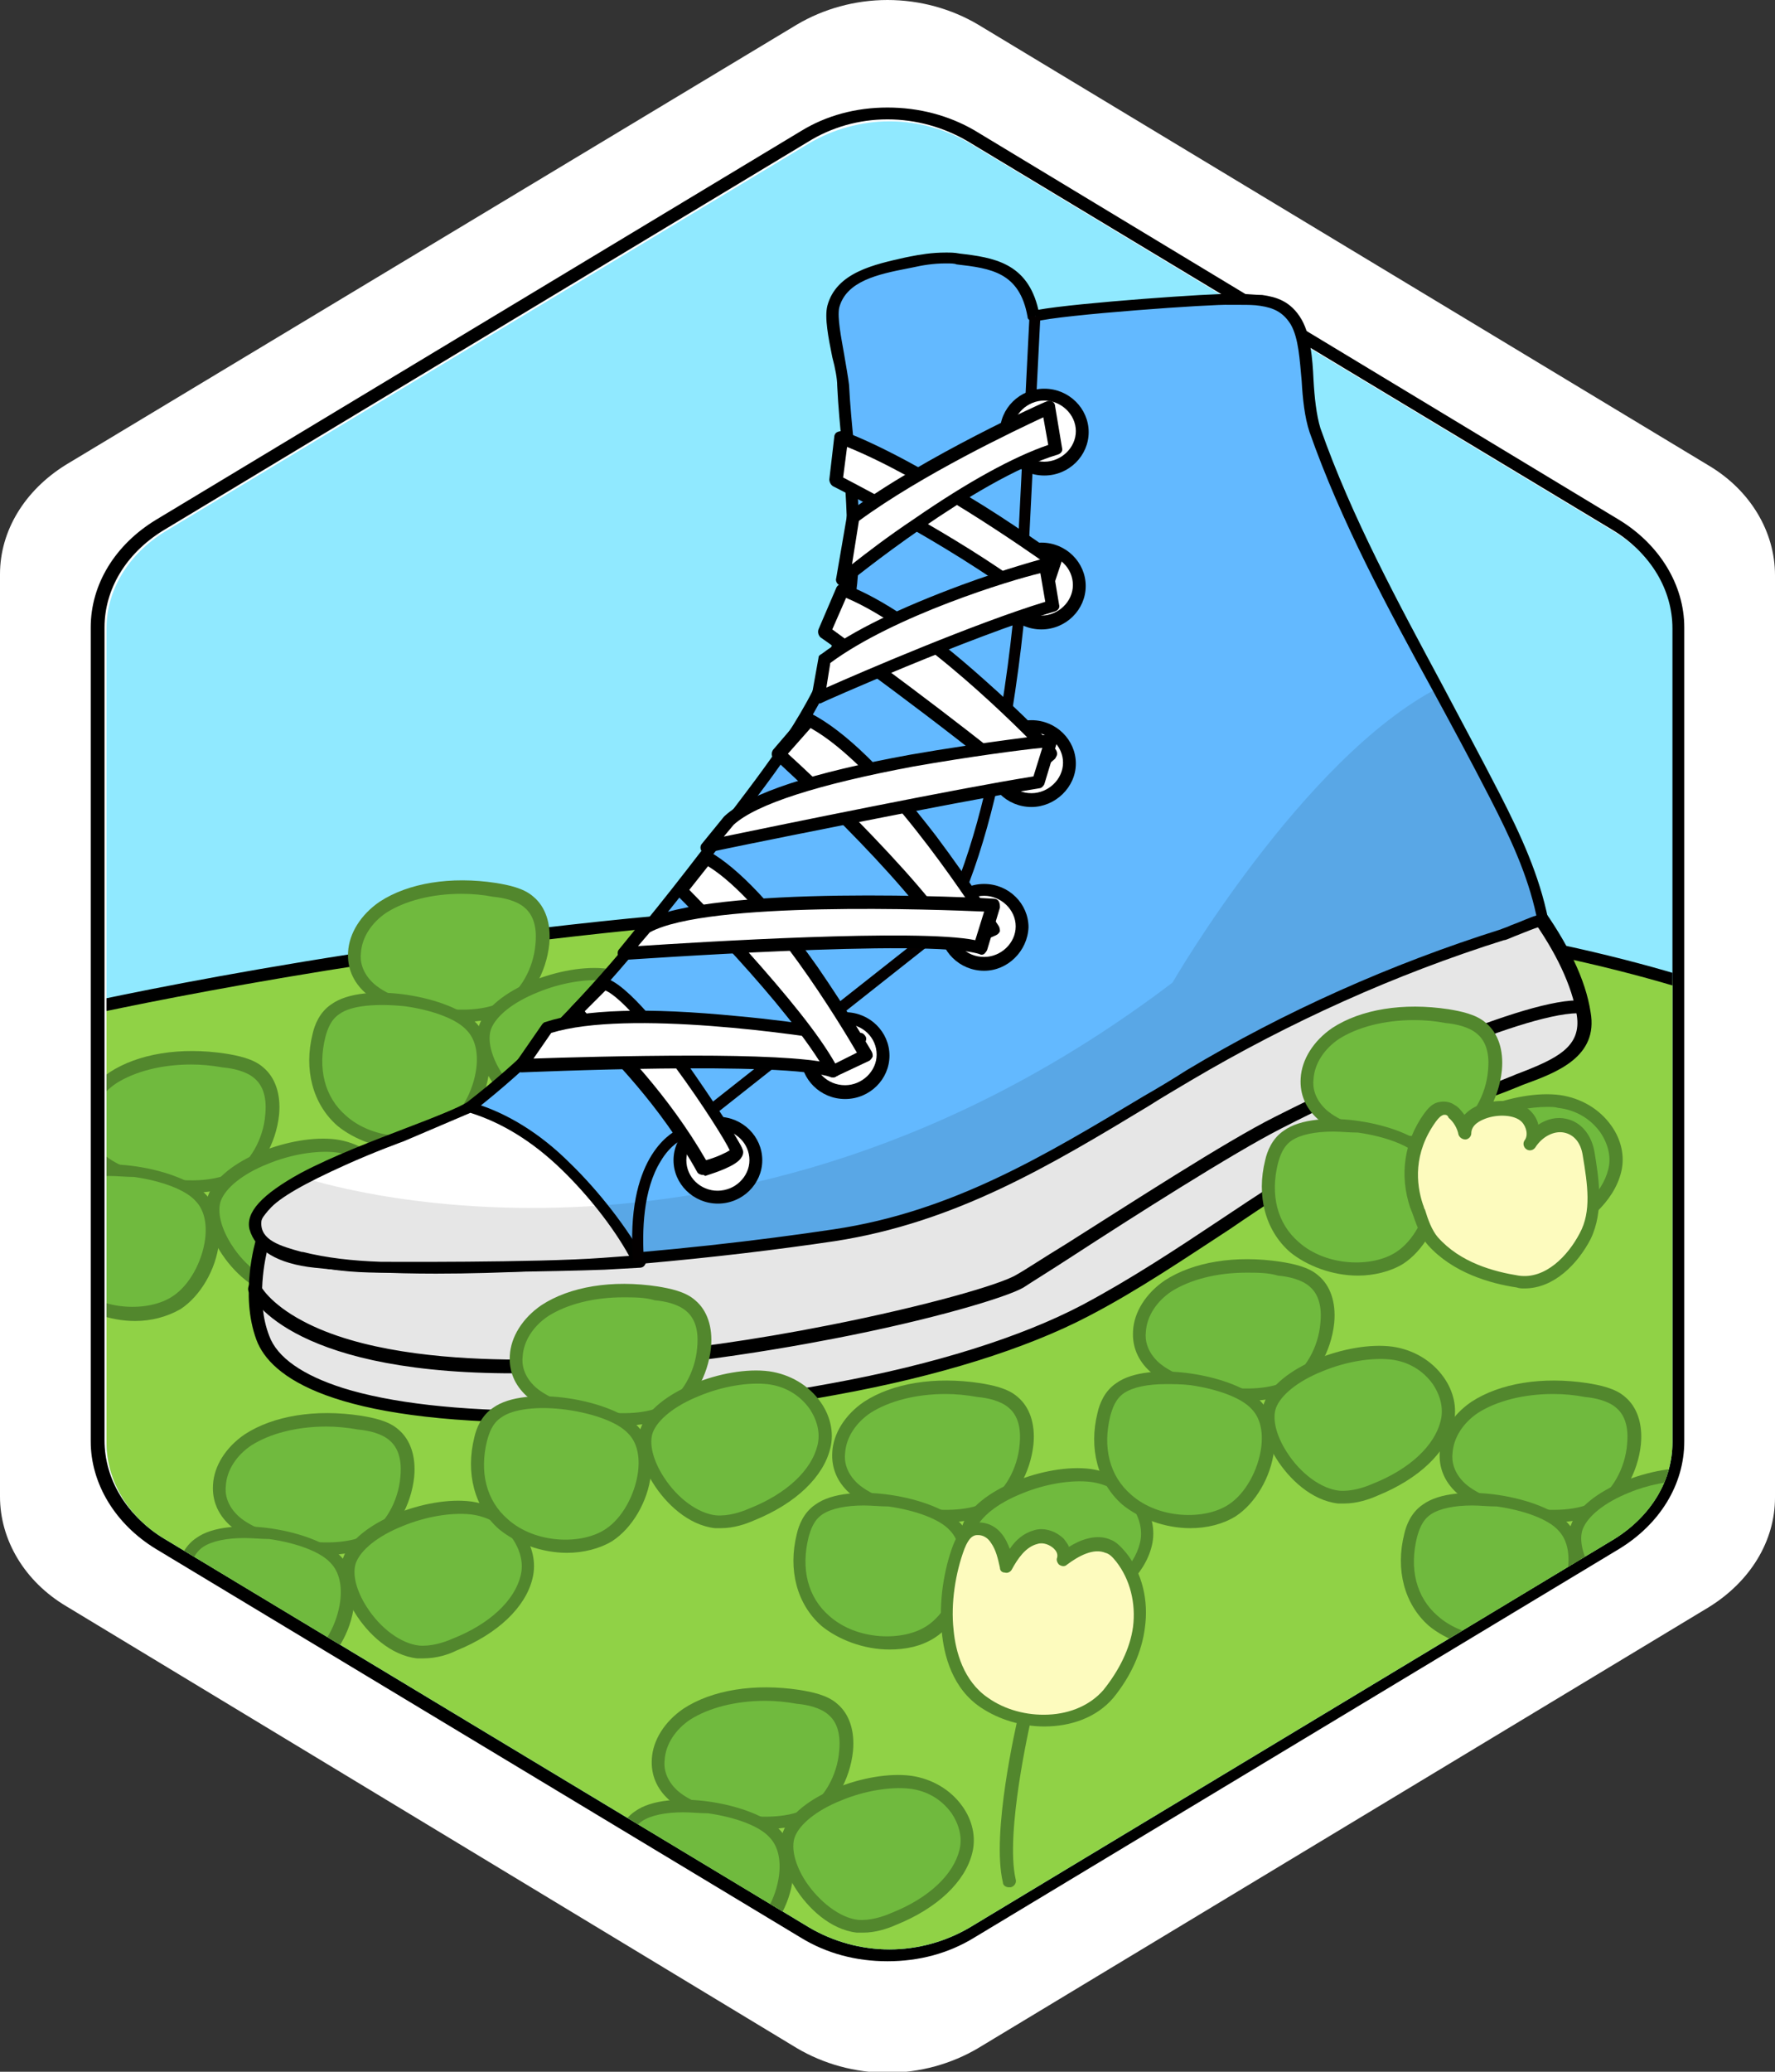 <?xml version="1.0" encoding="utf-8"?>
<!-- Generator: Adobe Illustrator 26.5.0, SVG Export Plug-In . SVG Version: 6.00 Build 0)  -->
<svg version="1.1" id="레이어_5" xmlns="http://www.w3.org/2000/svg" xmlns:xlink="http://www.w3.org/1999/xlink" x="0px"
	 y="0px" viewBox="0 0 180 210" style="enable-background:new 0 0 180 210;" xml:space="preserve">
<rect x="0" y="0" width="180" height="210" fill="#333333" stroke="none"/>
<g>
	<g>
		<defs>
			<path id="SVGID_1_" d="M99.2,2.5l74.1,44.7c4.2,2.5,6.7,6.7,6.7,11.1v93.5c0,4.4-2.5,8.5-6.7,11.1l-74.1,44.7
				c-2.7,1.6-5.9,2.5-9.2,2.5c-3.3,0-6.5-0.9-9.2-2.5L6.7,162.8c-4.2-2.5-6.7-6.7-6.7-11.1V58.2c0-4.4,2.5-8.5,6.7-11.1L80.8,2.5
				C83.5,0.9,86.7,0,90,0C93.3,0,96.5,0.9,99.2,2.5z"/>
		</defs>
		<use xlink:href="#SVGID_1_"  style="overflow:visible;fill-rule:evenodd;clip-rule:evenodd;fill:#FFFFFF;"/>
		<clipPath id="SVGID_00000016062824947337680950000003736806815562780854_">
			<use xlink:href="#SVGID_1_"  style="overflow:visible;"/>
		</clipPath>
	</g>
	<path d="M90,12.1c2.9,0,5.7,0.8,8.1,2.2l65.4,39.4c3.7,2.2,5.9,5.9,5.9,9.8v82.5c0,3.9-2.2,7.5-5.9,9.8l-65.4,39.4
		c-2.4,1.4-5.2,2.2-8.1,2.2c-2.9,0-5.7-0.8-8.1-2.2l-65.4-39.4c-3.7-2.2-5.9-5.9-5.9-9.8V63.6c0-3.9,2.2-7.5,5.9-9.8l65.4-39.4
		C84.3,12.9,87.1,12.1,90,12.1 M90,10.9c-3.2,0-6.2,0.8-8.8,2.4L15.8,52.7c-4.1,2.5-6.6,6.5-6.6,10.9v82.5c0,4.3,2.5,8.4,6.6,10.9
		l65.4,39.4c2.6,1.6,5.6,2.4,8.8,2.4c3.2,0,6.2-0.8,8.8-2.4l65.4-39.4c4.1-2.5,6.6-6.5,6.6-10.9V63.6c0-4.3-2.5-8.4-6.6-10.9
		L98.8,13.2C96.2,11.7,93.2,10.9,90,10.9L90,10.9z"/>
	<g>
		<path style="fill:#70BA3E;" d="M127.3,131.5c-0.9-0.7-2.2-1.1-3.5-1.3c-3.9-0.6-8.3-0.2-11.3,1.8s-4,5.9-1.4,8.2
			c2.7,2.4,10.2,3.9,13.9,1.9C128.2,140.3,130.1,133.8,127.3,131.5z"/>
		<path style="fill:#52872D;" d="M120.4,143.6c-3.7,0-7.8-1.2-9.8-3c-1.2-1.1-1.8-2.5-1.7-4.1c0.1-1.9,1.3-3.8,3.2-5.1
			c2.9-1.9,7.2-2.6,11.8-1.9c1.2,0.2,2.8,0.5,3.8,1.4v0c1.2,1,1.8,2.7,1.6,4.8c-0.3,2.9-1.9,5.7-4,6.8
			C123.9,143.3,122.2,143.6,120.4,143.6z M120.4,130.6c-3,0-5.7,0.7-7.6,1.9c-1.5,1-2.5,2.5-2.6,4.1c-0.1,0.8,0.1,2,1.3,3.1
			c2.6,2.3,9.8,3.6,13.1,1.8c1.7-0.9,3.1-3.3,3.3-5.8c0.1-1,0.1-2.7-1.1-3.7c-0.8-0.7-2.1-1-3.2-1.1
			C122.5,130.7,121.4,130.6,120.4,130.6z"/>
	</g>
	<g>
		<path style="fill:#70BA3E;" d="M107.6,142.3c-1,0.7-1.4,1.7-1.6,2.7c-0.8,3-0.3,6.4,2.3,8.7c2.6,2.3,7.7,3.1,10.7,1.1
			c3.1-2.1,5-7.8,2.5-10.6C119.1,141.6,110.6,140.2,107.6,142.3z"/>
		<path style="fill:#52872D;" d="M114.7,156.6c-2.6,0-5.2-1-6.9-2.4c-2.5-2.2-3.4-5.7-2.5-9.3c0.2-0.9,0.7-2.2,1.9-3l0,0
			c3.3-2.4,12.2-0.8,14.7,1.9c1.1,1.2,1.5,2.9,1.3,4.9c-0.3,2.7-1.9,5.4-3.9,6.7C117.9,156.2,116.3,156.6,114.7,156.6z M112.1,141.9
			c-1.8,0-3.3,0.3-4.2,0.9l0,0c-0.9,0.6-1.2,1.6-1.4,2.3c-0.8,3.2-0.1,6.1,2.1,8c2.8,2.5,7.5,2.6,9.9,1c1.7-1.1,3-3.5,3.3-5.8
			c0.2-1.6-0.1-3-1-3.9c-1-1.1-3.4-2-6.2-2.4C113.8,142,112.9,141.9,112.1,141.9z"/>
	</g>
	<g>
		<path style="fill:#70BA3E;" d="M129.7,153.4c1.3,0.1,2.6-0.3,3.8-0.7c3.5-1.4,6.6-3.9,7.3-6.9s-1.8-6.5-5.7-7
			c-4.1-0.5-11.1,2-12.3,5.3C121.7,147.1,125.6,153,129.7,153.4z"/>
		<path style="fill:#52872D;" d="M130.2,154.1c-0.2,0-0.4,0-0.6,0c-2.7-0.3-5-2.5-6.3-4.6c-1.3-2.1-1.8-4.2-1.2-5.6
			c1.3-3.6,8.5-6.3,13-5.7c2.1,0.3,4,1.4,5.2,3.1c1,1.4,1.4,3.1,1,4.7c-0.7,2.9-3.5,5.6-7.7,7.3
			C132.8,153.7,131.6,154.1,130.2,154.1z M133.9,139.4c-1.7,0-3.9,0.4-5.8,1.2c-2.5,1-4.2,2.4-4.7,3.7c-0.4,1.1,0,2.8,1.1,4.5
			c1.4,2.2,3.5,3.8,5.3,4c1.2,0.1,2.5-0.3,3.4-0.7c3.8-1.5,6.3-3.9,6.9-6.4c0.3-1.2,0-2.5-0.8-3.7c-1-1.4-2.5-2.3-4.3-2.5
			C134.6,139.4,134.3,139.4,133.9,139.4z"/>
	</g>
	<path style="fill:#52872D;" d="M150.7,140.8c-0.2,0-0.5-0.1-0.6-0.4c-2.7-5.2-0.1-11.3,0-11.6c0.1-0.3,0.5-0.5,0.9-0.3
		c0.3,0.1,0.5,0.5,0.3,0.8c0,0.1-2.4,5.9,0,10.5c0.2,0.3,0,0.7-0.3,0.9C150.9,140.8,150.8,140.8,150.7,140.8z"/>
	<g>
		<defs>
			<path id="SVGID_00000076563931057838508610000000731457782461269412_" d="M98.3,14.5l65.4,39.4c3.7,2.2,5.9,5.9,5.9,9.8v82.5
				c0,3.9-2.2,7.5-5.9,9.8l-65.4,39.4c-2.4,1.4-5.2,2.2-8.1,2.2c-2.9,0-5.7-0.8-8.1-2.2l-65.4-39.4c-3.7-2.2-5.9-5.9-5.9-9.8V63.7
				c0-3.9,2.2-7.5,5.9-9.8l65.4-39.4c2.4-1.4,5.2-2.2,8.1-2.2C93.1,12.3,95.9,13.1,98.3,14.5z"/>
		</defs>
		<clipPath id="SVGID_00000150087852709817468640000006263315274692479117_">
			<use xlink:href="#SVGID_00000076563931057838508610000000731457782461269412_"  style="overflow:visible;"/>
		</clipPath>
		
			<path style="clip-path:url(#SVGID_00000150087852709817468640000006263315274692479117_);fill-rule:evenodd;clip-rule:evenodd;fill:#90E9FF;" d="
			M98.3,14.5l65.4,39.4c3.7,2.2,5.9,5.9,5.9,9.8v82.5c0,3.9-2.2,7.5-5.9,9.8l-65.4,39.4c-2.4,1.4-5.2,2.2-8.1,2.2
			c-2.9,0-5.7-0.8-8.1-2.2l-65.4-39.4c-3.7-2.2-5.9-5.9-5.9-9.8V63.7c0-3.9,2.2-7.5,5.9-9.8l65.4-39.4c2.4-1.4,5.2-2.2,8.1-2.2
			C93.1,12.3,95.9,13.1,98.3,14.5z"/>
		<g style="clip-path:url(#SVGID_00000150087852709817468640000006263315274692479117_);">
			<path style="fill:#90D246;" d="M171.8,100c-66-20.6-166.3,3.1-166.3,3.1v48.1l82.3,51.6l84-49.1V100z"/>
			<path d="M87.9,203.3c-0.1,0-0.2,0-0.3-0.1L5.2,151.6c-0.2-0.1-0.3-0.3-0.3-0.5v-48.1c0-0.3,0.2-0.5,0.4-0.6
				c0.3-0.1,25.5-6,58.5-9.3c19.4-1.9,37.6-2.6,54.1-2c20.7,0.7,38.9,3.5,54,8.2c0.2,0.1,0.4,0.3,0.4,0.5v53.7
				c0,0.2-0.1,0.4-0.3,0.5l-84,49.1C88.1,203.3,88,203.3,87.9,203.3z M6.1,150.8l81.8,51.3l83.4-48.8v-52.9
				c-14.9-4.6-32.8-7.3-53.3-8.1c-16.5-0.6-34.7,0.1-54,2c-30.5,3.1-54.4,8.4-57.9,9.2V150.8z"/>
		</g>
		<g style="clip-path:url(#SVGID_00000150087852709817468640000006263315274692479117_);">
			<g>
				<path style="fill:#70BA3E;" d="M164.4,142.2c-0.9-0.7-2.2-1.1-3.5-1.3c-3.9-0.6-8.3-0.2-11.3,1.8c-3,2-4,5.9-1.4,8.2
					c2.7,2.4,10.2,3.9,13.9,1.9C165.4,151,167.2,144.5,164.4,142.2z"/>
				<path style="fill:#52872D;" d="M157.5,154.3c-3.7,0-7.8-1.2-9.8-3c-1.2-1.1-1.8-2.5-1.7-4.1c0.1-1.9,1.3-3.8,3.2-5.1
					c2.9-1.9,7.2-2.6,11.8-1.9c1.2,0.2,2.8,0.5,3.8,1.4l0,0c1.2,1,1.8,2.7,1.6,4.8c-0.3,2.9-1.9,5.7-4,6.8
					C161.1,154,159.4,154.3,157.5,154.3z M157.5,141.3c-3,0-5.7,0.7-7.6,1.9c-1.5,1-2.5,2.5-2.6,4.1c-0.1,0.8,0.1,2,1.3,3.1
					c2.6,2.3,9.8,3.6,13.1,1.8c1.7-0.9,3.1-3.3,3.3-5.8c0.1-1,0.1-2.7-1.1-3.7c-0.8-0.7-2.1-1-3.2-1.1
					C159.7,141.4,158.6,141.3,157.5,141.3z"/>
			</g>
			<g>
				<path style="fill:#70BA3E;" d="M144.7,153c-1,0.7-1.4,1.7-1.6,2.7c-0.8,3-0.3,6.4,2.3,8.7c2.6,2.3,7.7,3.1,10.7,1.1
					c3.1-2.1,5-7.8,2.5-10.6C156.2,152.3,147.8,150.9,144.7,153z"/>
				<path style="fill:#52872D;" d="M151.8,167.2c-2.6,0-5.2-1-6.9-2.4c-2.5-2.2-3.4-5.7-2.5-9.3c0.2-0.9,0.7-2.2,1.9-3
					c3.3-2.4,12.2-0.8,14.7,1.9c1.1,1.2,1.5,2.9,1.3,4.9c-0.3,2.7-1.9,5.4-3.9,6.7C155.1,166.9,153.5,167.2,151.8,167.2z
					 M149.3,152.6c-1.8,0-3.3,0.3-4.2,0.9l0,0c-0.9,0.6-1.2,1.6-1.4,2.3c-0.8,3.2-0.1,6.1,2.1,8c2.8,2.5,7.5,2.6,9.9,1
					c1.7-1.1,3-3.5,3.3-5.8c0.2-1.6-0.1-3-1-3.9c-1-1.1-3.4-2-6.2-2.4C150.9,152.7,150.1,152.6,149.3,152.6z"/>
			</g>
			<g>
				<path style="fill:#70BA3E;" d="M166.9,164.1c1.3,0.1,2.6-0.3,3.8-0.7c3.5-1.4,6.6-3.9,7.3-6.9s-1.8-6.5-5.7-7
					c-4.1-0.5-11.1,2-12.3,5.3C158.8,157.8,162.8,163.7,166.9,164.1z"/>
				<path style="fill:#52872D;" d="M167.4,164.8c-0.2,0-0.4,0-0.6,0c-2.7-0.3-5-2.5-6.3-4.6c-1.3-2.1-1.8-4.2-1.2-5.6
					c1.3-3.6,8.5-6.3,13-5.7c2.1,0.3,4,1.4,5.2,3.1c1,1.4,1.4,3.1,1,4.7c-0.7,2.9-3.5,5.6-7.7,7.3
					C169.9,164.4,168.7,164.8,167.4,164.8z M171,150.1c-1.7,0-3.9,0.4-5.8,1.2c-2.5,1-4.2,2.4-4.7,3.7c-0.4,1.1,0,2.8,1.1,4.5
					c1.4,2.2,3.5,3.8,5.3,4c1.2,0.1,2.5-0.3,3.4-0.7c3.8-1.5,6.3-3.9,6.9-6.4c0.3-1.2,0-2.5-0.8-3.7c-1-1.4-2.5-2.3-4.3-2.5
					C171.8,150.1,171.4,150.1,171,150.1z"/>
			</g>
		</g>
		<g style="clip-path:url(#SVGID_00000150087852709817468640000006263315274692479117_);">
			<g>
				<path style="fill:#70BA3E;" d="M40,145.5c-0.9-0.7-2.2-1.1-3.5-1.3c-3.9-0.6-8.3-0.2-11.3,1.8s-4,5.9-1.4,8.2
					c2.7,2.4,10.2,3.9,13.9,1.9C40.9,154.3,42.8,147.8,40,145.5z"/>
				<path style="fill:#52872D;" d="M33.1,157.6c-3.7,0-7.8-1.2-9.8-3c-1.2-1.1-1.8-2.5-1.7-4.1c0.1-1.9,1.3-3.8,3.2-5.1
					c2.9-1.9,7.2-2.6,11.8-1.9c1.2,0.2,2.8,0.5,3.8,1.4l0,0c1.2,1,1.8,2.7,1.6,4.8c-0.3,2.9-1.9,5.7-4,6.8
					C36.6,157.3,34.9,157.6,33.1,157.6z M33.1,144.6c-3,0-5.7,0.7-7.6,1.9c-1.5,1-2.5,2.5-2.6,4.1c-0.1,0.8,0.1,2,1.3,3.1
					c2.6,2.3,9.8,3.6,13.1,1.8c1.7-0.9,3.1-3.3,3.3-5.8c0.1-1,0.1-2.7-1.1-3.7l0,0c-0.8-0.7-2.1-1-3.2-1.1
					C35.2,144.7,34.1,144.6,33.1,144.6z"/>
			</g>
			<g>
				<path style="fill:#70BA3E;" d="M20.3,156.3c-1,0.7-1.4,1.7-1.6,2.7c-0.8,3-0.3,6.4,2.3,8.7s7.7,3.1,10.7,1.1
					c3.1-2.1,5-7.8,2.5-10.6C31.8,155.6,23.3,154.2,20.3,156.3z"/>
				<path style="fill:#52872D;" d="M27.4,170.6c-2.6,0-5.2-1-6.9-2.4c-2.5-2.2-3.4-5.7-2.5-9.3c0.2-0.9,0.7-2.2,1.9-3
					c3.3-2.4,12.2-0.8,14.7,1.9c1.1,1.2,1.5,2.9,1.3,4.9c-0.3,2.7-1.9,5.4-3.9,6.7C30.6,170.2,29,170.6,27.4,170.6z M24.8,155.9
					c-1.8,0-3.3,0.3-4.2,0.9l0,0c-0.9,0.6-1.2,1.6-1.4,2.3c-0.8,3.2-0.1,6.1,2.1,8c2.8,2.5,7.5,2.6,9.9,1c1.7-1.1,3-3.5,3.3-5.8
					c0.2-1.6-0.1-3-1-3.9c-1-1.1-3.4-2-6.2-2.4C26.5,156,25.6,155.9,24.8,155.9z"/>
			</g>
			<g>
				<path style="fill:#70BA3E;" d="M42.4,167.5c1.3,0.1,2.6-0.3,3.8-0.7c3.5-1.4,6.6-3.9,7.3-6.9s-1.8-6.5-5.7-7
					c-4.1-0.5-11.1,2-12.3,5.3C34.4,161.1,38.3,167,42.4,167.5z"/>
				<path style="fill:#52872D;" d="M42.9,168.1c-0.2,0-0.4,0-0.6,0l0,0c-2.7-0.3-5-2.5-6.3-4.6c-1.3-2.1-1.8-4.2-1.2-5.6
					c1.3-3.6,8.5-6.3,13-5.7c2.1,0.3,4,1.4,5.2,3.1c1,1.4,1.4,3.1,1,4.7c-0.7,2.9-3.5,5.6-7.7,7.3C45.5,167.7,44.3,168.1,42.9,168.1
					z M42.5,166.8c1.2,0.1,2.5-0.3,3.4-0.7c3.8-1.5,6.3-3.9,6.9-6.4c0.3-1.2,0-2.5-0.8-3.7c-1-1.4-2.5-2.3-4.3-2.5
					c-1.9-0.2-4.5,0.2-6.9,1.2c-2.5,1-4.2,2.4-4.7,3.7c-0.4,1.1,0,2.8,1.1,4.5C38.6,165.1,40.7,166.6,42.5,166.8L42.5,166.8z"/>
			</g>
		</g>
		<g style="clip-path:url(#SVGID_00000150087852709817468640000006263315274692479117_);">
			<g>
				<path style="fill:#70BA3E;" d="M53.7,91.5c-0.9-0.7-2.2-1.1-3.5-1.3c-3.9-0.6-8.3-0.2-11.3,1.8s-4,5.9-1.4,8.2
					c2.7,2.4,10.2,3.9,13.9,1.9C54.6,100.3,56.5,93.8,53.7,91.5z"/>
				<path style="fill:#52872D;" d="M46.8,103.6c-3.7,0-7.8-1.2-9.8-3c-1.2-1.1-1.8-2.5-1.7-4.1c0.1-1.9,1.3-3.8,3.2-5.1
					c2.9-1.9,7.2-2.6,11.8-1.9c1.2,0.2,2.8,0.5,3.8,1.4c1.2,1,1.8,2.7,1.6,4.8c-0.3,2.9-1.9,5.7-4,6.8
					C50.3,103.3,48.6,103.6,46.8,103.6z M46.8,90.6c-3,0-5.7,0.7-7.6,1.9c-1.5,1-2.5,2.5-2.6,4.1c-0.1,0.8,0.1,2,1.3,3.1
					c2.6,2.3,9.8,3.6,13.1,1.8c1.7-0.9,3.1-3.3,3.3-5.8c0.1-1,0.1-2.7-1.1-3.7l0,0c-0.8-0.7-2.1-1-3.2-1.1
					C49,90.7,47.9,90.6,46.8,90.6z"/>
			</g>
			<g>
				<path style="fill:#70BA3E;" d="M34,102.3c-1,0.7-1.4,1.7-1.6,2.7c-0.8,3-0.3,6.4,2.3,8.7c2.6,2.3,7.7,3.1,10.7,1.1
					c3.1-2.1,5-7.8,2.5-10.6C45.5,101.6,37,100.1,34,102.3z"/>
				<path style="fill:#52872D;" d="M41.1,116.5c-2.6,0-5.2-1-6.9-2.4c-2.5-2.2-3.4-5.7-2.5-9.3c0.2-0.9,0.7-2.2,1.9-3l0,0
					c3.3-2.4,12.2-0.8,14.7,1.9c1.1,1.2,1.5,2.9,1.3,4.9c-0.3,2.7-1.9,5.4-3.9,6.7C44.4,116.1,42.7,116.5,41.1,116.5z M34.4,102.8
					L34.4,102.8c-0.9,0.6-1.2,1.6-1.4,2.3c-0.8,3.2-0.1,6.1,2.1,8c2.8,2.5,7.5,2.6,9.9,1c1.7-1.1,3-3.5,3.3-5.8c0.2-1.6-0.1-3-1-3.9
					c-1-1.1-3.4-2-6.2-2.4C38.2,101.7,35.6,101.9,34.4,102.8z"/>
			</g>
			<g>
				<path style="fill:#70BA3E;" d="M56.2,113.4c1.3,0.1,2.6-0.3,3.8-0.7c3.5-1.4,6.6-3.9,7.3-6.9s-1.8-6.5-5.7-7
					c-4.1-0.5-11.1,2-12.3,5.3C48.1,107.1,52.1,113,56.2,113.4z"/>
				<path style="fill:#52872D;" d="M56.7,114.1c-0.2,0-0.4,0-0.6,0l0,0c-2.7-0.3-5-2.5-6.3-4.6c-1.3-2.1-1.8-4.2-1.2-5.6
					c1.3-3.6,8.5-6.3,13-5.7c2.1,0.3,4,1.4,5.2,3.1c1,1.4,1.4,3.1,1,4.7c-0.7,2.9-3.5,5.6-7.7,7.3C59.2,113.6,58,114.1,56.7,114.1z
					 M56.2,112.7c1.2,0.1,2.5-0.3,3.4-0.7c3.8-1.5,6.3-3.9,6.9-6.4c0.3-1.2,0-2.5-0.8-3.7c-1-1.4-2.5-2.3-4.3-2.5
					c-1.9-0.2-4.5,0.2-6.9,1.2c-2.5,1-4.2,2.4-4.7,3.7c-0.4,1.1,0,2.8,1.1,4.5C52.3,111,54.4,112.6,56.2,112.7L56.2,112.7z"/>
			</g>
		</g>
		<g style="clip-path:url(#SVGID_00000150087852709817468640000006263315274692479117_);">
			<g>
				<path style="fill:#70BA3E;" d="M26.2,108.8c-0.9-0.7-2.2-1.1-3.5-1.3c-3.9-0.6-8.3-0.2-11.3,1.8c-3,2-4,5.9-1.4,8.2
					c2.7,2.4,10.2,3.9,13.9,1.9C27.2,117.6,29.1,111.1,26.2,108.8z"/>
				<path style="fill:#52872D;" d="M19.4,120.9c-3.7,0-7.8-1.2-9.8-3c-1.2-1.1-1.8-2.5-1.7-4.1c0.1-1.9,1.3-3.8,3.2-5.1
					c2.9-1.9,7.2-2.6,11.8-1.9c1.2,0.2,2.8,0.5,3.8,1.4l0,0c1.2,1,1.8,2.7,1.6,4.8c-0.3,2.9-1.9,5.7-4,6.8
					C22.9,120.6,21.2,120.9,19.4,120.9z M19.4,107.9c-3,0-5.7,0.7-7.6,1.9c-1.5,1-2.5,2.5-2.6,4.1c-0.1,0.8,0.1,2,1.3,3.1
					c2.6,2.3,9.8,3.6,13.1,1.8c1.7-0.9,3.1-3.3,3.3-5.8c0.1-1,0.1-2.7-1.1-3.7l0,0c-0.8-0.7-2.1-1-3.2-1.1
					C21.5,108,20.4,107.9,19.4,107.9z"/>
			</g>
			<g>
				<path style="fill:#70BA3E;" d="M6.6,119.6c-1,0.7-1.4,1.7-1.6,2.7c-0.8,3-0.3,6.4,2.3,8.7c2.6,2.3,7.7,3.1,10.7,1.1
					c3.1-2.1,5-7.8,2.5-10.6C18.1,118.9,9.6,117.5,6.6,119.6z"/>
				<path style="fill:#52872D;" d="M13.7,133.9c-2.6,0-5.2-1-6.9-2.4c-2.5-2.2-3.4-5.7-2.5-9.3c0.2-0.9,0.7-2.2,1.9-3l0,0
					c3.3-2.4,12.2-0.8,14.7,1.9c1.1,1.2,1.5,2.9,1.3,4.9c-0.3,2.7-1.9,5.4-3.9,6.7C16.9,133.5,15.3,133.9,13.7,133.9z M11.1,119.2
					c-1.8,0-3.3,0.3-4.2,0.9l0,0c-0.9,0.6-1.2,1.6-1.4,2.3c-0.8,3.2-0.1,6.1,2.1,8c2.8,2.5,7.5,2.6,9.9,1c1.7-1.1,3-3.5,3.3-5.8
					c0.2-1.6-0.1-3-1-3.9c-1-1.1-3.4-2-6.2-2.4C12.8,119.3,11.9,119.2,11.1,119.2z"/>
			</g>
			<g>
				<path style="fill:#70BA3E;" d="M28.7,130.7c1.3,0.1,2.6-0.3,3.8-0.7c3.5-1.4,6.6-3.9,7.3-6.9s-1.8-6.5-5.7-7
					c-4.1-0.5-11.1,2-12.3,5.3C20.7,124.4,24.6,130.3,28.7,130.7z"/>
				<path style="fill:#52872D;" d="M29.2,131.4c-0.2,0-0.4,0-0.6,0l0,0c-2.7-0.3-5-2.5-6.3-4.6c-1.3-2.1-1.8-4.2-1.2-5.6
					c1.3-3.6,8.5-6.3,13-5.7c2.1,0.3,4,1.4,5.2,3.1c1,1.4,1.4,3.1,1,4.7c-0.7,2.9-3.5,5.6-7.7,7.3C31.8,131,30.5,131.4,29.2,131.4z
					 M28.8,130.1c1.2,0.1,2.5-0.3,3.4-0.7c3.8-1.5,6.3-3.9,6.9-6.4c0.3-1.2,0-2.5-0.8-3.7c-1-1.4-2.5-2.3-4.3-2.5
					c-1.9-0.2-4.5,0.2-6.9,1.2c-2.5,1-4.2,2.4-4.7,3.7c-0.4,1.1,0,2.8,1.1,4.5C24.9,128.4,27,129.9,28.8,130.1L28.8,130.1z"/>
			</g>
		</g>
		<g style="clip-path:url(#SVGID_00000150087852709817468640000006263315274692479117_);">
			<g>
				<path style="fill:#70BA3E;" d="M84.5,173.3c-0.9-0.7-2.2-1.1-3.5-1.3c-3.9-0.6-8.3-0.2-11.3,1.8s-4,5.9-1.4,8.2
					c2.7,2.4,10.2,3.9,13.9,1.9C85.4,182.1,87.3,175.6,84.5,173.3z"/>
				<path style="fill:#52872D;" d="M77.6,185.4c-3.7,0-7.8-1.2-9.8-3c-1.2-1.1-1.8-2.5-1.7-4.1c0.1-1.9,1.3-3.8,3.2-5.1
					c2.9-1.9,7.2-2.6,11.8-1.9c1.2,0.2,2.8,0.5,3.8,1.4l0,0c1.2,1,1.8,2.7,1.6,4.8c-0.3,2.9-1.9,5.7-4,6.8
					C81.1,185.1,79.4,185.4,77.6,185.4z M77.6,172.4c-3,0-5.7,0.7-7.6,1.9c-1.5,1-2.5,2.5-2.6,4.1c-0.1,0.8,0.1,2,1.3,3.1
					c2.6,2.3,9.8,3.6,13.1,1.8c1.7-0.9,3.1-3.3,3.3-5.8c0.1-1,0.1-2.7-1.1-3.7l0,0c-0.8-0.7-2.1-1-3.2-1.1
					C79.7,172.5,78.6,172.4,77.6,172.4z"/>
			</g>
			<g>
				<path style="fill:#70BA3E;" d="M64.8,184.1c-1,0.7-1.4,1.7-1.6,2.7c-0.8,3-0.3,6.4,2.3,8.7c2.6,2.3,7.7,3.1,10.7,1.1
					c3.1-2.1,5-7.8,2.5-10.6C76.3,183.4,67.8,182,64.8,184.1z"/>
				<path style="fill:#52872D;" d="M71.9,198.3c-2.6,0-5.2-1-6.9-2.4c-2.5-2.2-3.4-5.7-2.5-9.3c0.2-0.9,0.7-2.2,1.9-3l0,0
					c3.3-2.4,12.2-0.8,14.7,1.9c1.1,1.2,1.5,2.9,1.3,4.9c-0.3,2.7-1.9,5.4-3.9,6.7C75.1,198,73.5,198.3,71.9,198.3z M69.3,183.7
					c-1.8,0-3.3,0.3-4.2,0.9l0,0c-0.9,0.6-1.2,1.6-1.4,2.3c-0.8,3.2-0.1,6.1,2.1,8c2.8,2.5,7.5,2.6,9.9,1c1.7-1.1,3-3.5,3.3-5.8
					c0.2-1.6-0.1-3-1-3.9c-1-1.1-3.4-2-6.2-2.4C71,183.8,70.1,183.7,69.3,183.7z"/>
			</g>
			<g>
				<path style="fill:#70BA3E;" d="M86.9,195.2c1.3,0.1,2.6-0.3,3.8-0.7c3.5-1.4,6.6-3.9,7.3-6.9c0.7-3-1.8-6.5-5.7-7
					c-4.1-0.5-11.1,2-12.3,5.3C78.9,188.9,82.9,194.8,86.9,195.2z"/>
				<path style="fill:#52872D;" d="M87.5,195.9c-0.2,0-0.4,0-0.6,0l0,0c-2.7-0.3-5-2.5-6.3-4.6c-1.3-2.1-1.8-4.2-1.2-5.6
					c1.3-3.6,8.5-6.3,13-5.7c2.1,0.3,4,1.4,5.2,3.1c1,1.4,1.4,3.1,1,4.7c-0.7,2.9-3.5,5.6-7.7,7.3C90,195.5,88.8,195.9,87.5,195.9z
					 M87,194.6c1.2,0.1,2.5-0.3,3.4-0.7c3.8-1.5,6.3-3.9,6.9-6.4c0.3-1.2,0-2.5-0.8-3.7c-1-1.4-2.5-2.3-4.3-2.5
					c-1.9-0.2-4.5,0.2-6.9,1.2c-2.5,1-4.2,2.4-4.7,3.7c-0.4,1.1,0,2.8,1.1,4.5C83.1,192.8,85.2,194.4,87,194.6L87,194.6z"/>
			</g>
		</g>
		<g style="clip-path:url(#SVGID_00000150087852709817468640000006263315274692479117_);">
			<g>
				<path style="fill:#70BA3E;" d="M102.7,142.2c-0.9-0.7-2.2-1.1-3.5-1.3c-3.9-0.6-8.3-0.2-11.3,1.8s-4,5.9-1.4,8.2
					c2.7,2.4,10.2,3.9,13.9,1.9C103.7,151,105.6,144.5,102.7,142.2z"/>
				<path style="fill:#52872D;" d="M95.9,154.3c-3.7,0-7.8-1.2-9.8-3c-1.2-1.1-1.8-2.5-1.7-4.1c0.1-1.9,1.3-3.8,3.2-5.1
					c2.9-1.9,7.2-2.6,11.8-1.9c1.2,0.2,2.8,0.5,3.8,1.4l0,0c1.2,1,1.8,2.7,1.6,4.8c-0.3,2.9-1.9,5.7-4,6.8
					C99.4,154,97.7,154.3,95.9,154.3z M95.9,141.3c-3,0-5.7,0.7-7.6,1.9c-1.5,1-2.5,2.5-2.6,4.1c-0.1,0.8,0.1,2,1.3,3.1
					c2.6,2.3,9.8,3.6,13.1,1.8c1.7-0.9,3.1-3.3,3.3-5.8c0.1-1,0.1-2.7-1.1-3.7l0,0c-0.8-0.7-2.1-1-3.2-1.1
					C98,141.4,96.9,141.3,95.9,141.3z"/>
			</g>
			<g>
				<path style="fill:#70BA3E;" d="M83.1,153c-1,0.7-1.4,1.7-1.6,2.7c-0.8,3-0.3,6.4,2.3,8.7c2.6,2.3,7.7,3.1,10.7,1.1
					c3.1-2.1,5-7.8,2.5-10.6C94.6,152.3,86.1,150.9,83.1,153z"/>
				<path style="fill:#52872D;" d="M90.2,167.2c-2.6,0-5.2-1-6.9-2.4c-2.5-2.2-3.4-5.7-2.5-9.3c0.2-0.9,0.7-2.2,1.9-3l0,0
					c3.3-2.4,12.2-0.8,14.7,1.9c1.1,1.2,1.5,2.9,1.3,4.9c-0.3,2.7-1.9,5.4-3.9,6.7C93.4,166.9,91.8,167.2,90.2,167.2z M87.6,152.6
					c-1.8,0-3.3,0.3-4.2,0.9l0,0c-0.9,0.6-1.2,1.6-1.4,2.3c-0.8,3.2-0.1,6.1,2.1,8c2.8,2.5,7.5,2.6,9.9,1c1.7-1.1,3-3.5,3.3-5.8
					c0.2-1.6-0.1-3-1-3.9c-1-1.1-3.4-2-6.2-2.4C89.3,152.7,88.4,152.6,87.6,152.6z"/>
			</g>
			<g>
				<path style="fill:#70BA3E;" d="M105.2,164.1c1.3,0.1,2.6-0.3,3.8-0.7c3.5-1.4,6.6-3.9,7.3-6.9s-1.8-6.5-5.7-7
					c-4.1-0.5-11.1,2-12.3,5.3C97.2,157.8,101.1,163.7,105.2,164.1z"/>
				<path style="fill:#52872D;" d="M105.7,164.8c-0.2,0-0.4,0-0.6,0l0,0c-2.7-0.3-5-2.5-6.3-4.6c-1.3-2.1-1.8-4.2-1.2-5.6
					c1.3-3.6,8.5-6.3,13-5.7c2.1,0.3,4,1.4,5.2,3.1c1,1.4,1.4,3.1,1,4.7c-0.7,2.9-3.5,5.6-7.7,7.3
					C108.3,164.4,107,164.8,105.7,164.8z M105.3,163.5c1.2,0.1,2.5-0.3,3.4-0.7c3.8-1.5,6.3-3.9,6.9-6.4c0.3-1.2,0-2.5-0.8-3.7
					c-1-1.4-2.5-2.3-4.3-2.5c-1.9-0.2-4.5,0.2-6.9,1.2c-2.5,1-4.2,2.4-4.7,3.7c-0.4,1.1,0,2.8,1.1,4.5
					C101.4,161.7,103.5,163.3,105.3,163.5L105.3,163.5z"/>
			</g>
		</g>
		<g style="clip-path:url(#SVGID_00000150087852709817468640000006263315274692479117_);">
			<g>
				<path style="fill:#70BA3E;" d="M133.3,129.8c-0.9-0.7-2.2-1.1-3.5-1.3c-3.9-0.6-8.3-0.2-11.3,1.8s-4,5.9-1.4,8.2
					c2.7,2.4,10.2,3.9,13.9,1.9C134.2,138.6,136.1,132.1,133.3,129.8z"/>
				<path style="fill:#52872D;" d="M126.4,142c-3.7,0-7.8-1.2-9.8-3c-1.2-1.1-1.8-2.5-1.7-4.1c0.1-1.9,1.3-3.8,3.2-5.1
					c2.9-1.9,7.2-2.6,11.8-1.9c1.2,0.2,2.8,0.5,3.8,1.4l0,0c1.2,1,1.8,2.7,1.6,4.8c-0.3,2.9-1.9,5.7-4,6.8
					C130,141.7,128.2,142,126.4,142z M126.4,129c-3,0-5.7,0.7-7.6,1.9c-1.5,1-2.5,2.5-2.6,4.1c-0.1,0.8,0.1,2,1.3,3.1
					c2.6,2.3,9.8,3.6,13.1,1.8c1.7-0.9,3.1-3.3,3.3-5.8c0.1-1,0.1-2.7-1.1-3.7l0,0c-0.8-0.7-2.1-1-3.2-1.1
					C128.6,129,127.5,129,126.4,129z"/>
			</g>
			<g>
				<path style="fill:#70BA3E;" d="M113.6,140.7c-1,0.7-1.4,1.7-1.6,2.7c-0.8,3-0.3,6.4,2.3,8.7c2.6,2.3,7.7,3.1,10.7,1.1
					c3.1-2.1,5-7.8,2.5-10.6C125.1,139.9,116.7,138.5,113.6,140.7z"/>
				<path style="fill:#52872D;" d="M120.7,154.9c-2.6,0-5.2-1-6.9-2.4c-2.5-2.2-3.4-5.7-2.5-9.3c0.2-0.9,0.7-2.2,1.9-3l0,0
					c3.3-2.4,12.2-0.8,14.7,1.9c1.1,1.2,1.5,2.9,1.3,4.9c-0.3,2.7-1.9,5.4-3.9,6.7C124,154.5,122.4,154.9,120.7,154.9z M118.2,140.3
					c-1.8,0-3.3,0.3-4.2,0.9l0,0c-0.9,0.6-1.2,1.6-1.4,2.3c-0.8,3.2-0.1,6.1,2.1,8c2.8,2.5,7.5,2.6,9.9,1c1.7-1.1,3-3.5,3.3-5.8
					c0.2-1.6-0.1-3-1-3.9c-1-1.1-3.4-2-6.2-2.4C119.8,140.3,119,140.3,118.2,140.3z"/>
			</g>
			<g>
				<path style="fill:#70BA3E;" d="M135.8,151.8c1.3,0.1,2.6-0.3,3.8-0.7c3.5-1.4,6.6-3.9,7.3-6.9c0.7-3-1.8-6.5-5.7-7
					c-4.1-0.5-11.1,2-12.3,5.3C127.7,145.4,131.7,151.3,135.8,151.8z"/>
				<path style="fill:#52872D;" d="M136.3,152.4c-0.2,0-0.4,0-0.6,0l0,0c-2.7-0.3-5-2.5-6.3-4.6c-1.3-2.1-1.8-4.2-1.2-5.6
					c1.3-3.6,8.5-6.3,13-5.7c2.1,0.3,4,1.4,5.2,3.1c1,1.4,1.4,3.1,1,4.7c-0.7,2.9-3.5,5.6-7.7,7.3
					C138.8,152,137.6,152.4,136.3,152.4z M135.8,151.1c1.2,0.1,2.5-0.3,3.4-0.7c3.8-1.5,6.3-3.9,6.9-6.4c0.3-1.2,0-2.5-0.8-3.7
					c-1-1.4-2.5-2.3-4.3-2.5c-1.9-0.2-4.5,0.2-6.9,1.2c-2.5,1-4.2,2.4-4.7,3.7c-0.4,1.1,0,2.8,1.1,4.5
					C131.9,149.4,134,150.9,135.8,151.1L135.8,151.1z"/>
			</g>
		</g>
	</g>
	<g>
		<g>
			<path style="fill:#FFFFFF;" d="M26.7,125.8c0,0-1.7,5.3,0,9.8c1.7,4.5,10,7.9,28.5,7.9s41.7-3.8,55-10.7
				c8.8-4.6,16.6-10.8,25.2-15.7c5.9-3.4,11.9-4.9,18.1-7.4c3.5-1.4,8-2.6,7.3-7c-0.6-3.8-2.9-7.6-5.1-10.7L26.7,125.8z"/>
			<path d="M55.1,144.2c-21.4,0-27.7-4.6-29.1-8.4c-1.7-4.6-0.1-10,0-10.3c0.1-0.2,0.2-0.4,0.5-0.4l128.9-33.7
				c0.3-0.1,0.5,0,0.7,0.2c2.9,4,4.7,7.7,5.2,11c0.8,4.5-3.4,6.1-6.7,7.3c-0.3,0.1-0.7,0.3-1,0.4c-1.9,0.8-3.9,1.4-5.7,2.1
				c-4.3,1.5-8.3,2.9-12.3,5.2c-3.7,2.2-7.4,4.6-10.9,7c-4.6,3-9.3,6.2-14.3,8.8c-6.3,3.3-15.2,6.1-25.7,8
				C75,143.2,64.5,144.2,55.1,144.2z M27.2,126.3c-0.3,1.2-1.3,5.5,0.1,9.1c0.8,2.2,3.4,4,7.5,5.3c4.8,1.5,11.7,2.3,20.3,2.3
				c9.3,0,19.7-1,29.3-2.8c10.4-1.9,19.2-4.7,25.3-7.9c4.9-2.6,9.6-5.7,14.1-8.7c3.6-2.4,7.2-4.8,11-7c4.1-2.4,8.2-3.8,12.5-5.3
				c1.8-0.7,3.8-1.3,5.7-2.1c0.3-0.1,0.7-0.3,1-0.4c3.9-1.5,6.4-2.7,5.9-5.9c-0.5-3-2.1-6.4-4.7-10L27.2,126.3z M27.3,126L27.3,126
				L27.3,126z"/>
		</g>
		<g>
			<path style="fill:#63B9FF;" d="M95.9,26.1c-1.3,0-2.5,0.2-3.5,0.4c-0.2,0-0.3,0.1-0.5,0.1c-3.1,0.6-6.7,1.3-7.4,4.4
				c-0.3,1.1,0.1,3.1,0.5,5c0.2,1.2,0.4,2.2,0.5,3c0.1,2,0.3,4.1,0.5,6.2c0.5,6.1,1.1,12.5-0.5,18.5c-1.8,7.1-6.5,13.3-10.7,18.7
				c-8,10.5-16.3,21.4-27,29.7c-0.8,0.6-3.2,1.5-6.2,2.7c-3.4,1.3-7.5,2.9-10.7,4.6c-3.7,2-5.3,3.6-5,5c0.5,1.9,2.5,3.1,6.1,3.5
				c14.3,1.7,37.3-0.4,52.7-2.7c12.1-1.8,21.6-7.5,31.6-13.6c1.4-0.8,2.9-1.7,4.3-2.6c10-5.9,20.7-10.7,31.8-14.2
				c0.2-0.1,0.6-0.2,1.1-0.4c1.1-0.4,2.5-1,3-1.1c-0.9-4.5-2.8-8.5-4.9-12.6c-1.9-3.7-3.9-7.4-5.8-10.9c-4.5-8.4-9.2-17-12.5-26.2
				c-0.5-1.4-0.6-3.2-0.8-5c-0.2-2.2-0.3-4.5-1.1-5.9c-0.9-1.6-2.3-2-3.6-2.2c-0.6-0.1-1.3-0.1-2.1-0.1c-0.3,0-0.7,0-1.1,0
				c-1.5-0.1-17.3,1-19.9,1.7c0,0,0,0,0,0c0,0,0,0,0,0c-0.9-4.9-4.2-5.3-7.6-5.8C96.8,26.2,96.4,26.1,95.9,26.1z"/>
			<path d="M44.2,129.1c-4.5,0-8.6-0.2-12.3-0.6c-3.8-0.4-6-1.8-6.6-3.9c-0.4-1.7,1.2-3.5,5.2-5.7c3.2-1.7,7.4-3.3,10.8-4.6
				c2.9-1.1,5.4-2.1,6.1-2.6c10.6-8.2,18.9-19.1,26.9-29.6c4.1-5.4,8.8-11.5,10.6-18.5c1.5-5.9,1-12.2,0.5-18.3
				c-0.2-2-0.4-4.1-0.5-6.2c0-0.7-0.2-1.8-0.5-2.9c-0.4-2-0.8-4-0.5-5.2c0.9-3.4,4.8-4.2,7.9-4.9l0.5-0.1c1-0.2,2.2-0.4,3.6-0.4
				c0.5,0,0.9,0,1.4,0.1c3.4,0.4,6.9,0.9,8,5.7c3.8-0.7,18-1.7,19.5-1.6c0.4,0,0.7,0,1.1,0c0.8,0,1.4,0.1,2.1,0.1
				c1.4,0.2,2.9,0.6,4,2.5c0.9,1.6,1.1,3.9,1.2,6.1c0.1,1.8,0.3,3.6,0.7,4.9c3.2,9.1,7.9,17.7,12.4,26.1c1.9,3.6,3.9,7.3,5.8,11
				c2.1,4.1,4,8.2,4.9,12.7l0.1,0.7l-0.7,0c-0.4,0-2,0.7-2.8,1c-0.5,0.2-0.9,0.4-1.1,0.4c-11.1,3.5-21.7,8.3-31.7,14.2
				c-1.5,0.9-2.9,1.7-4.3,2.6c-10.1,6.1-19.6,11.8-31.8,13.7C73.3,127.5,57.5,129.1,44.2,129.1z M95.9,26.7c-1.3,0-2.4,0.2-3.3,0.4
				l-0.5,0.1c-3.1,0.6-6.3,1.3-7,4c-0.2,1,0.2,3,0.5,4.7c0.2,1.2,0.4,2.3,0.5,3.1c0.1,2,0.3,4.1,0.5,6.1c0.5,6.2,1.1,12.6-0.5,18.7
				c-1.9,7.2-6.6,13.4-10.8,18.9c-8,10.5-16.4,21.4-27.1,29.8c-0.8,0.7-3.2,1.6-6.4,2.8c-3.3,1.3-7.5,2.9-10.6,4.6
				c-4.2,2.2-4.9,3.6-4.7,4.4c0.4,1.6,2.3,2.7,5.6,3c14.3,1.7,37.2-0.4,52.5-2.7c12-1.8,21.4-7.5,31.4-13.5c1.4-0.8,2.9-1.7,4.3-2.6
				c10-6,20.8-10.8,31.9-14.3c0.2-0.1,0.6-0.2,1-0.4c1.1-0.4,1.9-0.8,2.6-1c-0.9-4.2-2.7-8-4.7-11.9c-1.9-3.7-3.9-7.4-5.8-10.9
				c-4.6-8.4-9.3-17.1-12.5-26.2c-0.5-1.5-0.7-3.4-0.8-5.2c-0.2-2.1-0.3-4.3-1.1-5.7c-0.8-1.3-1.8-1.7-3.1-1.9
				c-0.6-0.1-1.3-0.1-2-0.1c-0.4,0-0.7,0-1.1,0c-1.5-0.1-17.2,1-19.7,1.7c-0.2,0-0.3,0-0.5-0.1c-0.2-0.1-0.3-0.2-0.3-0.4
				c-0.8-4.5-3.7-4.9-7.2-5.3C96.8,26.7,96.4,26.7,95.9,26.7z M105.4,31.9C105.4,31.9,105.4,31.9,105.4,31.9
				C105.4,31.9,105.4,31.9,105.4,31.9z"/>
		</g>
		<path d="M52.3,139.2c-0.4,0-0.7,0-1.1,0c-22.2-0.2-25.8-7.9-26-8.3c-0.1-0.3,0-0.7,0.3-0.9c0.3-0.1,0.7,0,0.9,0.3
			c0,0,0.9,1.8,4.3,3.6c5.8,3.1,14.3,3.8,20.5,3.9c5.4,0.1,16.9-0.3,33-3.5c9.6-1.9,17.3-4.1,18.9-5.1c0.9-0.5,2.7-1.7,5-3.1
			c6.5-4.1,16.2-10.4,21.2-12.9c7.9-4,24.4-11.7,30.6-11.8c0,0,0,0,0,0c0.4,0,0.6,0.3,0.7,0.6c0,0.4-0.3,0.7-0.6,0.7
			c-6,0.1-22.3,7.7-30.1,11.7c-4.9,2.5-15.1,9-21.1,12.9c-2.3,1.5-4.1,2.6-5,3.2c-1.7,1-9.4,3.3-19.3,5.2
			C77.8,137,64.7,139.2,52.3,139.2z"/>
		<g>
			<path style="fill:#FFFFFF;" d="M64.8,127.9c-1.8-3.4-4.7-7.1-7.5-9.7c-3-2.9-6.3-4.9-9.6-5.9l-7,2.9c0,0-11.2,4.1-13.8,7
				c-0.5,0.5-0.9,1-1,1.7c-0.1,2.4,2.7,3.1,4.6,3.6c2.7,0.7,5.3,0.9,8.1,0.9c0,0,15.8,0.1,22.6-0.4L64.8,127.9z"/>
			<path d="M41.2,129c-1.4,0-2.4,0-2.6,0v0c-3,0-5.7-0.3-8.2-1l-0.1,0c-1.9-0.5-5.1-1.3-4.9-4.1c0-0.9,0.5-1.4,1-1.9l0.1-0.1
				c2.7-3,13.4-6.9,14.1-7.2l7-2.9c0.1-0.1,0.3-0.1,0.4,0c3.4,1,6.8,3.1,9.8,6.1c3,2.9,5.9,6.7,7.6,9.8c0.1,0.2,0.1,0.4,0,0.5
				c-0.1,0.2-0.3,0.3-0.5,0.3l-3.6,0.2C56.1,128.9,46,129,41.2,129z M38.6,127.9c0.2,0,15.8,0.1,22.5-0.4l2.7-0.2
				c-1.6-2.9-4.2-6.2-6.9-8.8c-2.9-2.8-6-4.7-9.2-5.7l-6.8,2.9c0,0,0,0,0,0c0,0-2.8,1-5.9,2.4c-4,1.8-6.7,3.3-7.7,4.5l-0.1,0.1
				c-0.4,0.5-0.7,0.8-0.7,1.2c-0.1,1.8,1.9,2.4,4.1,3l0.1,0C33.1,127.5,35.7,127.8,38.6,127.9C38.6,127.9,38.6,127.9,38.6,127.9
				L38.6,127.9z"/>
		</g>
		<g>
			<path style="fill:#63B9FF;" d="M105,32l-1.4,27.8c0,0-1.5,22.1-7.9,34.2L69,115c0,0-5.1,1.9-4.2,12.8"/>
			<path style="fill:#030000;" d="M64.2,127.9c-0.8-10.5,3.8-13,4.5-13.4l26.5-20.9c6.3-11.8,7.8-33.6,7.8-33.8l1.4-27.8l1.1,0.1
				l-1.4,27.8c0,0.2-1.5,22.4-8,34.4l-0.1,0.1L96,94.4l-26.7,21.1l-0.1,0c0,0-1.2,0.5-2.2,2.2c-1.8,2.9-1.9,7.1-1.7,10.1L64.2,127.9
				z"/>
		</g>
		<g>
			<g>
				<ellipse style="fill:#FFFFFF;" cx="72.8" cy="117.6" rx="3.8" ry="3.8"/>
				<path d="M72.8,122c-2.5,0-4.5-2-4.5-4.4c0-2.4,2-4.4,4.5-4.4c2.5,0,4.5,2,4.5,4.4C77.3,120,75.3,122,72.8,122z M72.8,114.5
					c-1.7,0-3.2,1.4-3.2,3.1c0,1.7,1.4,3.1,3.2,3.1c1.7,0,3.2-1.4,3.2-3.1C76,115.9,74.6,114.5,72.8,114.5z"/>
			</g>
			<g>
				<ellipse style="fill:#FFFFFF;" cx="85.7" cy="107" rx="3.8" ry="3.8"/>
				<path d="M85.7,111.4c-2.5,0-4.5-2-4.5-4.4c0-2.4,2-4.4,4.5-4.4c2.5,0,4.5,2,4.5,4.4C90.2,109.4,88.2,111.4,85.7,111.4z
					 M85.7,103.8c-1.7,0-3.2,1.4-3.2,3.1c0,1.7,1.4,3.1,3.2,3.1c1.7,0,3.2-1.4,3.2-3.1C88.9,105.2,87.5,103.8,85.7,103.8z"/>
			</g>
			<g>
				<ellipse style="fill:#FFFFFF;" cx="99.8" cy="94" rx="3.8" ry="3.8"/>
				<path d="M99.8,98.4c-2.5,0-4.5-2-4.5-4.4c0-2.4,2-4.4,4.5-4.4c2.5,0,4.5,2,4.5,4.4C104.2,96.4,102.2,98.4,99.8,98.4z M99.8,90.8
					c-1.7,0-3.2,1.4-3.2,3.1s1.4,3.1,3.2,3.1c1.7,0,3.2-1.4,3.2-3.1S101.5,90.8,99.8,90.8z"/>
			</g>
			<g>
				<ellipse style="fill:#FFFFFF;" cx="104.6" cy="77.3" rx="3.8" ry="3.8"/>
				<path d="M104.6,81.8c-2.5,0-4.5-2-4.5-4.4s2-4.4,4.5-4.4c2.5,0,4.5,2,4.5,4.4S107,81.8,104.6,81.8z M104.6,74.2
					c-1.7,0-3.2,1.4-3.2,3.1s1.4,3.1,3.2,3.1c1.7,0,3.2-1.4,3.2-3.1S106.3,74.2,104.6,74.2z"/>
			</g>
			<g>
				<ellipse style="fill:#FFFFFF;" cx="105.6" cy="59.3" rx="3.8" ry="3.8"/>
				<path d="M105.6,63.8c-2.5,0-4.5-2-4.5-4.4c0-2.4,2-4.4,4.5-4.4c2.5,0,4.5,2,4.5,4.4C110.1,61.8,108.1,63.8,105.6,63.8z
					 M105.6,56.2c-1.7,0-3.2,1.4-3.2,3.1s1.4,3.1,3.2,3.1c1.7,0,3.2-1.4,3.2-3.1S107.4,56.2,105.6,56.2z"/>
			</g>
			<g>
				<ellipse style="fill:#FFFFFF;" cx="105.9" cy="43.7" rx="3.8" ry="3.8"/>
				<path d="M105.9,48.2c-2.5,0-4.5-2-4.5-4.4s2-4.4,4.5-4.4c2.5,0,4.5,2,4.5,4.4S108.4,48.2,105.9,48.2z M105.9,40.6
					c-1.7,0-3.2,1.4-3.2,3.1s1.4,3.1,3.2,3.1c1.7,0,3.2-1.4,3.2-3.1S107.6,40.6,105.9,40.6z"/>
			</g>
			<g>
				<path style="fill:#FFFFFF;" d="M71.3,118.4c0,0,3.6-1,3.4-1.9c-0.3-0.9-10.1-16.4-13.5-16.9c0,0-2.4,2.5-2.7,2.8
					S66.1,109.1,71.3,118.4z"/>
				<path d="M71.3,119.1c-0.2,0-0.5-0.1-0.6-0.3c-3.7-6.7-8.9-11.9-11.3-14.3c-0.5-0.5-0.8-0.8-1.1-1.1c-0.3-0.3-0.7-0.8-0.4-1.3
					c0.3-0.3,2.3-2.4,2.7-2.8c0.1-0.1,0.4-0.2,0.6-0.2c2.4,0.4,6.9,6.5,8.4,8.6c2.6,3.7,5.5,8.1,5.7,8.8c0.1,0.2,0.1,0.5-0.1,0.8
					c-0.5,0.9-2.8,1.6-3.7,1.9C71.4,119.1,71.4,119.1,71.3,119.1z M59.3,102.5c0.2,0.3,0.6,0.6,1,1c2.5,2.4,7.5,7.5,11.3,14.1
					c1.1-0.3,2.1-0.8,2.4-1c-0.4-0.9-2.7-4.6-5.5-8.4c-4.4-6.1-6.4-7.5-7.1-7.8C60.6,101.2,59.8,102,59.3,102.5z"/>
			</g>
			<g>
				<path style="fill:#FFFFFF;" d="M52.8,108.1c0,0,27-1.2,31.7,0.5l2.6-3.3c0,0-22.5-4.1-31.6-1.1L52.8,108.1z"/>
				<path d="M84.5,109.2c-0.1,0-0.2,0-0.2,0c-4.5-1.7-31.2-0.5-31.4-0.5c-0.2,0-0.5-0.1-0.6-0.3c-0.1-0.2-0.1-0.5,0-0.7l2.7-3.9
					c0.1-0.1,0.2-0.2,0.3-0.2c3.9-1.3,10.4-1.5,19.5-0.6c6.7,0.6,12.4,1.7,12.5,1.7c0.2,0,0.4,0.2,0.5,0.4c0.1,0.2,0,0.5-0.1,0.6
					L85,109C84.8,109.1,84.7,109.2,84.5,109.2z M70.3,107c5.9,0,11.5,0.2,13.9,0.8l1.7-2.1c-4.5-0.8-22.2-3.4-30-1l-1.8,2.6
					C56.9,107.2,63.8,107,70.3,107z"/>
			</g>
			<g>
				<path style="fill:#FFFFFF;" d="M84.5,108.6l3.4-1.6c0,0-9.1-16.2-16.2-20L69,90.2C69,90.2,80.5,101.5,84.5,108.6z"/>
				<path d="M84.5,109.2c-0.2,0-0.5-0.1-0.6-0.3c-3.9-7-15.2-18.1-15.3-18.2c-0.2-0.2-0.3-0.6-0.1-0.9l2.6-3.3
					c0.2-0.2,0.5-0.3,0.8-0.2c3,1.7,6.7,5.6,11,11.7c3.1,4.5,5.5,8.6,5.5,8.6c0.1,0.2,0.1,0.3,0.1,0.5c-0.1,0.2-0.2,0.3-0.3,0.4
					l-3.4,1.6C84.7,109.2,84.6,109.2,84.5,109.2z M69.9,90.2c0.9,0.9,3.2,3.3,5.8,6.1c4.2,4.7,7.3,8.5,9,11.5l2.2-1.1
					c-1.7-2.9-9.1-15.2-15.1-18.9L69.9,90.2z"/>
			</g>
			<g>
				<path style="fill:#FFFFFF;" d="M96.8,96l3.9-1.7c0,0-10.6-17.2-18.8-21.3l-3,3.5C78.9,76.4,92.2,88.4,96.8,96z"/>
				<path d="M96.8,96.6c-0.2,0-0.4-0.1-0.6-0.3C91.8,88.9,78.6,77,78.5,76.9c-0.3-0.2-0.3-0.6-0.1-0.9l3-3.5
					c0.2-0.2,0.5-0.3,0.8-0.2c3.5,1.8,7.7,5.9,12.7,12.4c3.6,4.8,6.3,9.1,6.4,9.2c0.1,0.2,0.1,0.4,0.1,0.5c-0.1,0.2-0.2,0.3-0.4,0.4
					l-3.9,1.7C97,96.6,96.9,96.6,96.8,96.6z M79.9,76.4c1.1,1,3.8,3.5,6.8,6.5c4.9,5,8.5,9.1,10.5,12.3l2.7-1.2
					c-2-3.1-10.7-16.3-17.7-20.2L79.9,76.4z"/>
			</g>
			<g>
				<path style="fill:#FFFFFF;" d="M103.4,79.2l3.2-2.8c0,0-12.3-13.2-21.2-16.6L83.6,64C83.6,64,96.6,73.4,103.4,79.2z"/>
				<path d="M103.4,79.9c-0.2,0-0.3-0.1-0.4-0.2c-6.7-5.7-19.6-15-19.8-15.1c-0.2-0.2-0.3-0.5-0.2-0.8l1.8-4.2
					c0.1-0.3,0.5-0.5,0.8-0.4c3.8,1.4,8.5,4.6,14.1,9.6c4.2,3.7,7.3,7,7.3,7.1c0.1,0.1,0.2,0.3,0.2,0.5c0,0.2-0.1,0.3-0.2,0.5
					l-3.2,2.8C103.7,79.8,103.5,79.9,103.4,79.9z M84.4,63.8c2.2,1.6,12.9,9.4,19,14.5l2.3-2c-2.2-2.3-12.3-12.5-19.9-15.7
					L84.4,63.8z"/>
			</g>
			<g>
				<path style="fill:#FFFFFF;" d="M105.6,61.7l1.5-4.5c0,0-12.9-9.3-21.7-12.6l-0.5,4.3C84.8,48.8,98.9,55.9,105.6,61.7z"/>
				<path d="M105.6,62.3c-0.2,0-0.3-0.1-0.4-0.2c-6.6-5.7-20.5-12.7-20.7-12.8c-0.2-0.1-0.4-0.4-0.4-0.7l0.5-4.3
					c0-0.2,0.1-0.4,0.3-0.5c0.2-0.1,0.4-0.1,0.6-0.1c3.7,1.4,8.5,4,14.3,7.6c4.3,2.7,7.5,5.1,7.6,5.1c0.2,0.2,0.3,0.5,0.2,0.7
					l-1.5,4.5c-0.1,0.2-0.2,0.4-0.4,0.4C105.8,62.3,105.7,62.3,105.6,62.3z M85.5,48.4c2.3,1.2,13.4,7,19.8,12.1l1-3.2
					c-2.1-1.5-12.7-8.9-20.4-12L85.5,48.4z"/>
			</g>
			<g>
				<path style="fill:#FFFFFF;" d="M106.7,61.3l-0.7-4.2c0,0-14.8,4-22.5,9.6l-0.7,3.9C82.9,70.7,98.2,63.9,106.7,61.3z"/>
				<path d="M82.9,71.3c-0.1,0-0.3,0-0.4-0.1c-0.2-0.1-0.3-0.4-0.2-0.6l0.7-3.9c0-0.2,0.1-0.3,0.3-0.4c3.2-2.4,8-4.7,14.2-7
					c4.6-1.7,8.4-2.7,8.4-2.7c0.2,0,0.4,0,0.5,0.1c0.2,0.1,0.3,0.3,0.3,0.4l0.7,4.2c0.1,0.3-0.1,0.6-0.5,0.7
					c-8.4,2.5-23.6,9.2-23.7,9.3C83.1,71.3,83,71.3,82.9,71.3z M84.2,67.2l-0.4,2.5c3.6-1.6,15-6.5,22.2-8.7l-0.5-2.9
					C102.5,58.8,90.7,62.4,84.2,67.2z"/>
			</g>
			<g>
				<path style="fill:#FFFFFF;" d="M107,45.5l-0.7-4.2c0,0-12.2,5.5-19.8,11.1l-1.1,6.4C85.4,58.8,98.4,48.1,107,45.5z"/>
				<path d="M85.4,59.4c-0.1,0-0.2,0-0.3-0.1c-0.2-0.1-0.4-0.4-0.3-0.7l1.1-6.4c0-0.2,0.1-0.3,0.3-0.4c7.6-5.6,19.8-11.1,19.9-11.1
					c0.2-0.1,0.4-0.1,0.6,0c0.2,0.1,0.3,0.3,0.3,0.5l0.7,4.2c0.1,0.3-0.1,0.6-0.5,0.7c-8.3,2.5-21.2,13-21.3,13.1
					C85.7,59.4,85.6,59.4,85.4,59.4z M87.1,52.8l-0.7,4.4c1.4-1.1,3.6-2.8,6.3-4.6c5.5-3.8,10.1-6.3,13.6-7.5l-0.5-2.8
					C103,43.6,93.5,48.1,87.1,52.8z"/>
			</g>
			<g>
				<path style="fill:#FFFFFF;" d="M63.3,96.6c0,0,30.9-2.3,36.2-0.6l1.3-4.3c0,0-28.7-1.6-35.3,2.2L63.3,96.6z"/>
				<path d="M63.3,97.3c-0.2,0-0.5-0.1-0.6-0.4c-0.1-0.2-0.1-0.5,0.1-0.7l2.2-2.7c0-0.1,0.1-0.1,0.2-0.1c6.7-3.8,34.4-2.4,35.6-2.3
					c0.2,0,0.4,0.1,0.5,0.3c0.1,0.2,0.1,0.4,0.1,0.6l-1.3,4.3c-0.1,0.2-0.2,0.3-0.3,0.4c-0.2,0.1-0.3,0.1-0.5,0
					C94.2,95.1,63.6,97.3,63.3,97.3C63.3,97.3,63.3,97.3,63.3,97.3z M65.9,94.5l-1.2,1.4c6.1-0.4,28.4-1.8,34.2-0.6l0.9-2.9
					C95.2,92.2,71.8,91.3,65.9,94.5z"/>
			</g>
			<g>
				<path style="fill:#FFFFFF;" d="M71.7,85.8c0,0,24.8-5.1,33.6-6.5l1.3-4.3c0,0-26.8,2.8-32.6,8.1L71.7,85.8z"/>
				<path d="M71.7,86.5c-0.2,0-0.4-0.1-0.6-0.3c-0.1-0.2-0.1-0.5,0.1-0.7l2.2-2.7c0,0,0,0,0.1-0.1c2.5-2.3,8.9-4.4,18.8-6.2
					c7.4-1.3,14.1-2,14.2-2.1c0.2,0,0.4,0.1,0.6,0.2c0.1,0.2,0.2,0.4,0.1,0.6l-1.3,4.3c-0.1,0.2-0.3,0.4-0.5,0.4
					c-8.6,1.4-33.3,6.4-33.5,6.5C71.8,86.5,71.8,86.5,71.7,86.5z M74.4,83.6l-1,1.2c5.8-1.2,23.8-4.9,31.4-6.1l0.9-2.9
					c-2.1,0.2-7.4,0.9-13.1,1.9C83,79.5,76.7,81.5,74.4,83.6z"/>
			</g>
		</g>
		<path style="opacity:0.1;" d="M30.9,119.4c0,0,42.8,14.5,88-19.8c0,0,13.2-22.8,27-29.9c0,0,9.6,16.2,10.7,23.5
			c0,0,4.7,6.8,4,11.9c0,0-1.7,3.3-17.7,8.4c0,0-9.2,3.5-16.1,8.9c0,0-12.7,9.9-25.3,14c0,0-18.2,5.6-26.7,5.8c0,0-19.7,2.2-28,1.1
			c0,0-16.6-0.9-20-7.8c0,0-1.7-5.6,0-9.8c0,0-1.2-1.1-0.8-3C25.9,122.7,29.8,119.1,30.9,119.4z"/>
	</g>
	<g>
		<g>
			<path style="fill:#FDFBBE;" d="M97.3,156.8c0.2-0.6,0.6-1.3,1.2-1.6c0.9-0.5,2,0,2.6,0.8c0.6,0.8,0.8,1.8,1,2.8
				c0.7-1.3,1.6-2.6,3-2.9c1.4-0.4,3.2,0.9,2.7,2.2c1.4-0.9,3.1-1.9,4.6-1.2c0.5,0.2,0.9,0.7,1.3,1.1c1.6,2,2.1,4.6,1.8,7.1
				s-1.5,4.8-3.1,6.7c-3,3.6-8.9,3.5-12.5,1C95.2,169.4,95.5,161.4,97.3,156.8z"/>
			<path style="fill:#52872D;" d="M105.9,175c-2.3,0-4.6-0.7-6.4-1.9c-2.9-1.9-3.8-5.3-4-7.8c-0.3-2.9,0.2-6.2,1.2-8.8
				c0.3-0.7,0.7-1.5,1.4-1.9c0.9-0.5,2.5-0.4,3.5,0.9c0.4,0.5,0.6,1,0.8,1.5c0.6-0.9,1.4-1.6,2.5-1.9c1-0.3,2.2,0.1,3,0.9
				c0.2,0.3,0.4,0.5,0.5,0.8c1.1-0.7,2.8-1.4,4.3-0.7c0.5,0.2,1,0.7,1.5,1.3c1.6,2,2.3,4.8,1.9,7.6c-0.3,2.4-1.4,4.9-3.2,7.1
				C111.2,174.1,108.6,175,105.9,175z M99.2,155.6c-0.2,0-0.3,0-0.5,0.1c-0.4,0.2-0.7,0.8-0.9,1.3l0,0c-0.9,2.4-1.4,5.5-1.1,8.2
				c0.2,2.2,1,5.2,3.5,6.9c1.7,1.2,3.9,1.8,6.1,1.7c2.3-0.1,4.3-1,5.6-2.5c1.6-2,2.7-4.2,3-6.4c0.3-2.4-0.3-4.8-1.7-6.6
				c-0.4-0.5-0.7-0.8-1.1-0.9c-1.2-0.5-2.7,0.3-3.9,1.2c-0.2,0.2-0.5,0.2-0.8,0c-0.2-0.2-0.3-0.5-0.2-0.7c0.1-0.4-0.1-0.7-0.3-0.9
				c-0.4-0.4-1.1-0.7-1.7-0.5c-1.2,0.3-2,1.5-2.6,2.6c-0.1,0.2-0.4,0.4-0.7,0.3c-0.3,0-0.5-0.2-0.5-0.5c-0.2-0.9-0.4-1.8-0.9-2.5
				C100.2,155.9,99.7,155.6,99.2,155.6z M97.3,156.8L97.3,156.8L97.3,156.8z"/>
		</g>
		<path style="fill:#52872D;" d="M102.3,191.3c-0.3,0-0.6-0.2-0.6-0.5c-1.2-5,1.4-16.1,1.5-16.6c0.1-0.3,0.4-0.6,0.8-0.5
			c0.4,0.1,0.6,0.4,0.5,0.8c0,0.1-2.6,11.3-1.5,16c0.1,0.3-0.1,0.7-0.5,0.8C102.4,191.3,102.4,191.3,102.3,191.3z"/>
	</g>
	<g>
		<g>
			<path style="fill:#70BA3E;" d="M70.1,132.3c-0.9-0.7-2.2-1.1-3.5-1.3c-3.9-0.6-8.3-0.2-11.3,1.8s-4,5.9-1.4,8.2
				c2.7,2.4,10.2,3.9,13.9,1.9C71,141.1,72.9,134.6,70.1,132.3z"/>
			<path style="fill:#52872D;" d="M63.2,144.5c-3.7,0-7.8-1.2-9.8-3c-1.2-1.1-1.8-2.5-1.7-4.1c0.1-1.9,1.3-3.8,3.2-5.1
				c2.9-1.9,7.2-2.6,11.8-1.9c1.2,0.2,2.8,0.5,3.8,1.4l0,0c1.2,1,1.8,2.7,1.6,4.8c-0.3,2.9-1.9,5.7-4,6.8
				C66.8,144.2,65,144.5,63.2,144.5z M63.2,131.5c-3,0-5.7,0.7-7.6,1.9c-1.5,1-2.5,2.5-2.6,4.1c-0.1,0.8,0.1,2,1.3,3.1
				c2.6,2.3,9.8,3.6,13.1,1.8c1.7-0.9,3.1-3.3,3.3-5.8c0.1-1,0.1-2.7-1.1-3.7l0,0c-0.8-0.7-2.1-1-3.2-1.1
				C65.4,131.5,64.3,131.5,63.2,131.5z"/>
		</g>
		<g>
			<path style="fill:#70BA3E;" d="M50.4,143.2c-1,0.7-1.4,1.7-1.6,2.7c-0.8,3-0.3,6.4,2.3,8.7c2.6,2.3,7.7,3.1,10.7,1.1
				c3.1-2.1,5-7.8,2.5-10.6C61.9,142.4,53.4,141,50.4,143.2z"/>
			<path style="fill:#52872D;" d="M57.5,157.4c-2.6,0-5.2-1-6.9-2.4c-2.5-2.2-3.4-5.7-2.5-9.3c0.2-0.9,0.7-2.2,1.9-3l0,0
				c3.3-2.4,12.2-0.8,14.7,1.9c1.1,1.2,1.5,2.9,1.3,4.9c-0.3,2.7-1.9,5.4-3.9,6.7C60.8,157,59.1,157.4,57.5,157.4z M50.8,143.7
				L50.8,143.7c-0.9,0.6-1.2,1.6-1.4,2.3c-0.8,3.2-0.1,6.1,2.1,8c2.8,2.5,7.5,2.6,9.9,1c1.7-1.1,3-3.5,3.3-5.8c0.2-1.6-0.1-3-1-3.9
				c-1-1.1-3.4-2-6.2-2.4C54.6,142.5,52,142.8,50.8,143.7z"/>
		</g>
		<g>
			<path style="fill:#70BA3E;" d="M72.6,154.3c1.3,0.1,2.6-0.3,3.8-0.7c3.5-1.4,6.6-3.9,7.3-6.9c0.7-3-1.8-6.5-5.7-7
				c-4.1-0.5-11.1,2-12.3,5.3C64.5,147.9,68.5,153.8,72.6,154.3z"/>
			<path style="fill:#52872D;" d="M73.1,154.9c-0.2,0-0.4,0-0.6,0l0,0c-2.7-0.3-5-2.5-6.3-4.6c-1.3-2.1-1.8-4.2-1.2-5.6
				c1.3-3.6,8.5-6.3,13-5.7c2.1,0.3,4,1.4,5.2,3.1c1,1.4,1.4,3.1,1,4.7c-0.7,2.9-3.5,5.6-7.7,7.3C75.6,154.5,74.4,154.9,73.1,154.9z
				 M72.6,153.6c1.2,0.1,2.5-0.3,3.4-0.7c3.8-1.5,6.3-3.9,6.9-6.4c0.3-1.2,0-2.5-0.8-3.7c-1-1.4-2.5-2.3-4.3-2.5
				c-1.9-0.2-4.5,0.2-6.9,1.2c-2.5,1-4.2,2.4-4.7,3.7c-0.4,1.1,0,2.8,1.1,4.5C68.7,151.9,70.8,153.4,72.6,153.6L72.6,153.6z"/>
		</g>
	</g>
	<g>
		<g>
			<path style="fill:#70BA3E;" d="M150.3,104.3c-0.9-0.7-2.2-1.1-3.5-1.3c-3.9-0.6-8.3-0.2-11.3,1.8c-3,2-4,5.9-1.4,8.2
				c2.7,2.4,10.2,3.9,13.9,1.9C151.2,113.1,153.1,106.6,150.3,104.3z"/>
			<path style="fill:#52872D;" d="M143.4,116.4c-3.7,0-7.8-1.2-9.8-3c-1.2-1.1-1.8-2.5-1.7-4.1c0.1-1.9,1.3-3.8,3.2-5.1
				c2.9-1.9,7.2-2.6,11.8-1.9c1.2,0.2,2.8,0.5,3.8,1.4l0,0c1.2,1,1.8,2.7,1.6,4.8c-0.3,2.9-1.9,5.7-4,6.8
				C146.9,116.1,145.2,116.4,143.4,116.4z M143.4,103.4c-3,0-5.7,0.7-7.6,1.9c-1.5,1-2.5,2.5-2.6,4.1c-0.1,0.8,0.1,2,1.3,3.1
				c2.6,2.3,9.8,3.6,13.1,1.8c1.7-0.9,3.1-3.3,3.3-5.8c0.1-1,0.1-2.7-1.1-3.7l0,0c-0.8-0.7-2.1-1-3.2-1.1
				C145.6,103.5,144.5,103.4,143.4,103.4z"/>
		</g>
		<g>
			<path style="fill:#70BA3E;" d="M130.6,115.1c-1,0.7-1.4,1.7-1.6,2.7c-0.8,3-0.3,6.4,2.3,8.7c2.6,2.3,7.7,3.1,10.7,1.1
				c3.1-2.1,5-7.8,2.5-10.6C142.1,114.4,133.6,112.9,130.6,115.1z"/>
			<path style="fill:#52872D;" d="M137.7,129.3c-2.6,0-5.2-1-6.9-2.4c-2.5-2.2-3.4-5.7-2.5-9.3c0.2-0.9,0.7-2.2,1.9-3
				c3.3-2.4,12.2-0.8,14.7,1.9c1.1,1.2,1.5,2.9,1.3,4.9c-0.3,2.7-1.9,5.4-3.9,6.7C141,128.9,139.3,129.3,137.7,129.3z M135.2,114.7
				c-1.8,0-3.3,0.3-4.2,0.9l0,0c-0.9,0.6-1.2,1.6-1.4,2.3c-0.8,3.2-0.1,6.1,2.1,8c2.8,2.5,7.5,2.6,9.9,1c1.7-1.1,3-3.5,3.3-5.8
				c0.2-1.6-0.1-3-1-3.9c-1-1.1-3.4-2-6.2-2.4C136.8,114.8,136,114.7,135.2,114.7z"/>
		</g>
		<g>
			<path style="fill:#70BA3E;" d="M152.8,126.2c1.3,0.1,2.6-0.3,3.8-0.7c3.5-1.4,6.6-3.9,7.3-6.9s-1.8-6.5-5.7-7
				c-4.1-0.5-11.1,2-12.3,5.3C144.7,119.9,148.7,125.8,152.8,126.2z"/>
			<path style="fill:#52872D;" d="M153.3,126.9c-0.2,0-0.4,0-0.6,0c-2.7-0.3-5-2.5-6.3-4.6c-1.3-2.1-1.8-4.2-1.2-5.6
				c1.3-3.6,8.5-6.3,13-5.7c2.1,0.3,4,1.4,5.2,3.1c1,1.4,1.4,3.1,1,4.7c-0.7,2.9-3.5,5.6-7.7,7.3
				C155.8,126.4,154.6,126.9,153.3,126.9z M156.9,112.2c-1.7,0-3.9,0.4-5.8,1.2c-2.5,1-4.2,2.4-4.7,3.7c-0.4,1.1,0,2.8,1.1,4.5
				c1.4,2.2,3.5,3.8,5.3,4c1.2,0.1,2.5-0.3,3.4-0.7c3.8-1.5,6.3-3.9,6.9-6.4c0.3-1.2,0-2.5-0.8-3.7c-1-1.4-2.5-2.3-4.3-2.5
				C157.7,112.2,157.3,112.2,156.9,112.2z"/>
		</g>
		<g>
			<path style="fill:#FDFBBE;" d="M143.7,122.2c-0.9-2.8-0.7-6,1.4-8.9c0.3-0.4,0.7-0.9,1.2-1c1.2-0.3,2.2,1.3,2.4,2.3
				c0.1-2.4,4.7-3.1,6.2-1.6c0.7,0.7,0.9,1.9,0.3,2.7c1.8-2.7,5.3-2.4,5.9,1.1c0.5,2.8,0.9,5.8-0.4,8.3c-1.3,2.5-3.8,5.1-6.9,4.7
				c-3.2-0.5-6.4-1.7-8.6-4.1C144.4,124.8,144.1,123.4,143.7,122.2z"/>
			<path style="fill:#52872D;" d="M154.6,130.6c-0.3,0-0.5,0-0.8-0.1c-2.7-0.4-6.5-1.5-9-4.3c-0.8-0.9-1.2-2.2-1.6-3.3
				c-0.1-0.2-0.1-0.3-0.2-0.5l0,0c-1.1-3.3-0.6-6.7,1.4-9.5c0.3-0.4,0.8-1.1,1.6-1.2c0.5-0.1,1.1,0,1.5,0.3c0.4,0.2,0.7,0.6,1,1
				c0.4-0.4,0.9-0.8,1.6-1c2.1-0.8,4.2-0.3,5.1,0.6c0.4,0.4,0.7,0.9,0.8,1.4c0.9-0.6,1.9-0.8,2.8-0.6c1.5,0.3,2.6,1.6,2.9,3.4
				c0.4,2.5,1,5.9-0.4,8.8C160,128.1,157.6,130.6,154.6,130.6z M146.5,113c-0.1,0-0.1,0-0.1,0c-0.3,0.1-0.5,0.3-0.8,0.7
				c-2.3,3.2-2,6.3-1.3,8.4l0,0c0.1,0.2,0.1,0.4,0.2,0.5c0.3,1,0.7,2.1,1.3,2.8c2.3,2.6,5.7,3.5,8.2,3.9c2.7,0.4,5-2,6.2-4.3
				c1.2-2.2,0.8-4.9,0.3-7.9c-0.2-1.3-0.9-2.1-1.9-2.3c-1-0.2-2.2,0.4-2.9,1.5c0,0,0,0,0,0c0,0,0,0,0,0c-0.2,0.3-0.6,0.4-0.9,0.2
				c-0.3-0.2-0.4-0.6-0.2-0.9c0.4-0.5,0.2-1.4-0.3-1.9c-0.7-0.7-2.4-0.8-3.7-0.3c-0.5,0.2-1.4,0.6-1.4,1.5c0,0.3-0.3,0.6-0.6,0.6
				c-0.3,0-0.6-0.2-0.7-0.5c-0.1-0.6-0.5-1.3-1-1.7C146.8,113,146.6,113,146.5,113z"/>
		</g>
	</g>
</g>
</svg>
